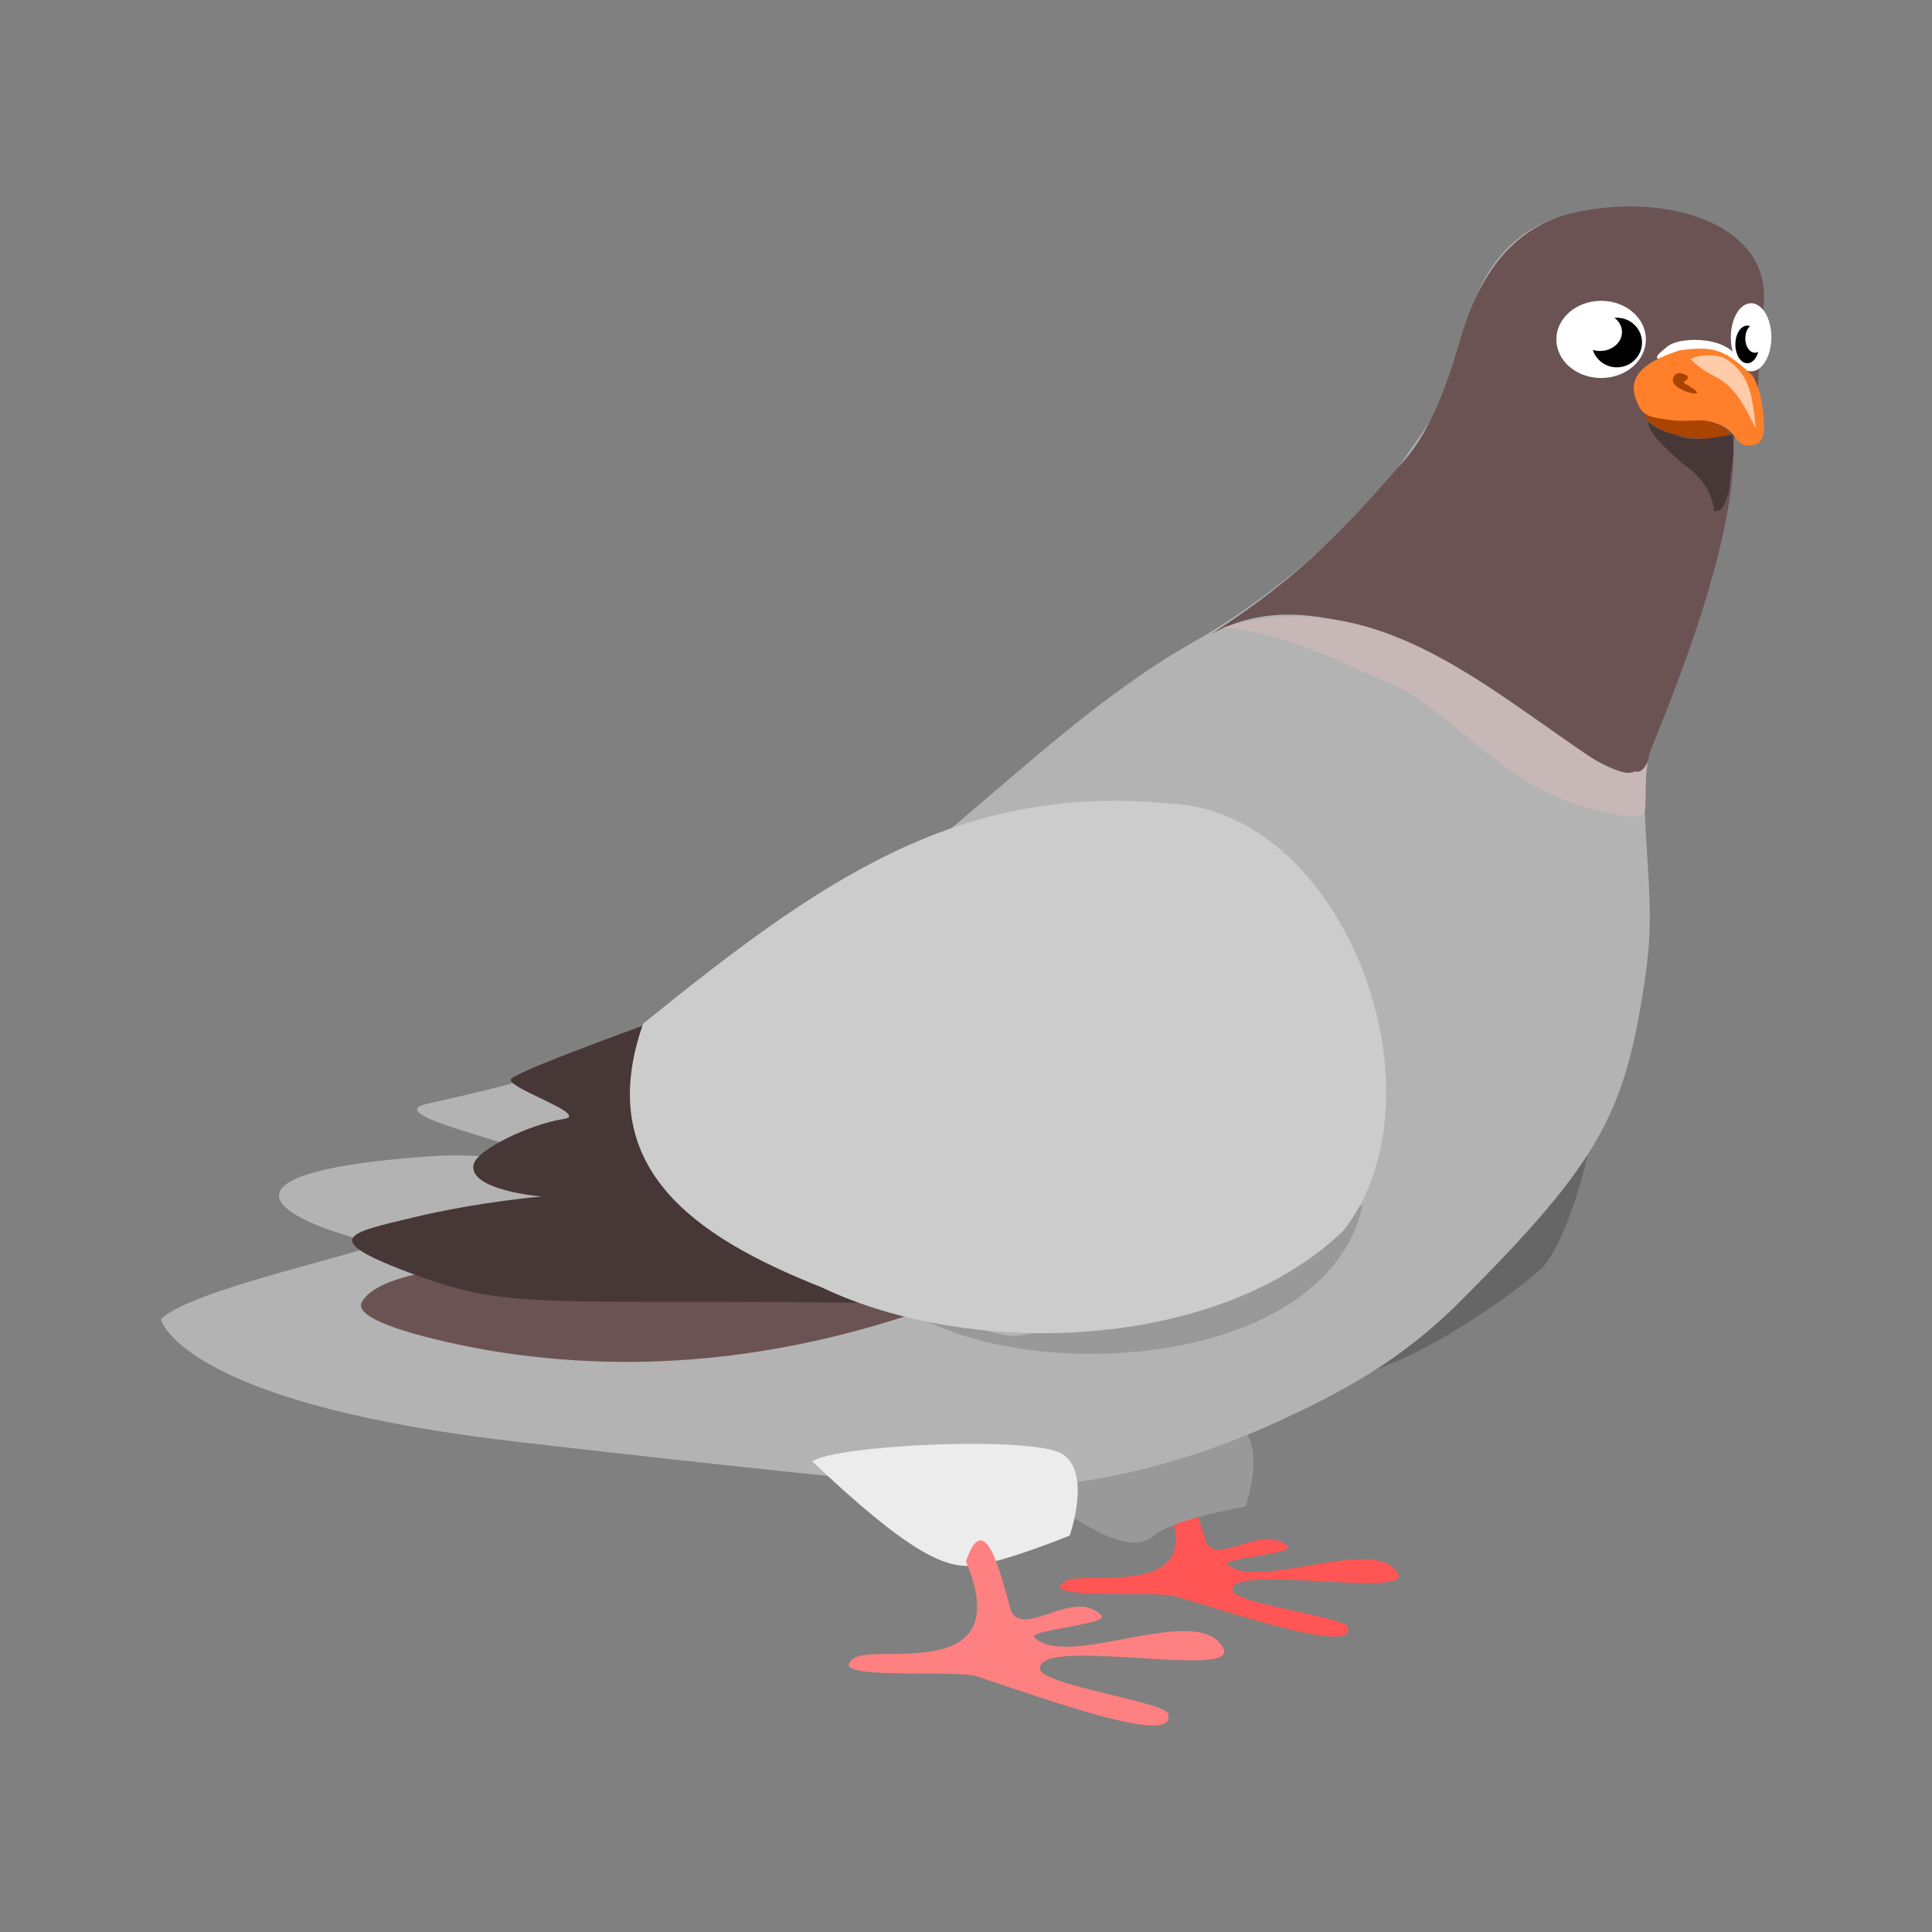<svg:svg xmlns:dc="http://purl.org/dc/elements/1.1/" xmlns:ns1="http://sodipodi.sourceforge.net/DTD/sodipodi-0.dtd" xmlns:ns2="http://www.inkscape.org/namespaces/inkscape" xmlns:ns4="http://creativecommons.org/ns#" xmlns:rdf="http://www.w3.org/1999/02/22-rdf-syntax-ns#" xmlns:svg="http://www.w3.org/2000/svg" height="526.595" id="svg2" version="1.1" viewBox="33.095 141.954 526.595 526.595" width="526.595" ns1:docname="pidgeon.svg" ns2:export-filename="U:\pics\pidgeon-without-envelope.png" ns2:export-xdpi="38.686176" ns2:export-ydpi="38.686176" ns2:version="0.47 r22583">
  <svg:rect x="33.095" y="141.954" width="526.595" height="526.595" fill="#808080" stroke="none"/>
  <ns1:namedview bordercolor="#666666" borderopacity="1.0" id="base" pagecolor="#ffffff" showgrid="false" showguides="true" ns2:current-layer="layer1" ns2:cx="409.74004" ns2:cy="716.86435" ns2:document-units="px" ns2:guide-bbox="true" ns2:pageopacity="0.0" ns2:pageshadow="2" ns2:window-height="826" ns2:window-maximized="0" ns2:window-width="1079" ns2:window-x="44" ns2:window-y="-3" ns2:zoom="0.98994949" />
  <svg:g id="layer1" ns2:groupmode="layer" ns2:label="Layer 1">
    <svg:path d="m187.24 460.65c-9.173-1.76-21.464-4.581-36.305-3.571-118.63 8.075 51.889 47.588 61.5 19.376 4.023-11.81-17.082-17.003-25.195-15.805z" id="path3713" style="fill:#b3b3b3" ns1:nodetypes="cssc" ns2:export-filename="U:\pics\squobit-1stattempt.png" ns2:export-xdpi="38.686176" ns2:export-ydpi="38.686176" />
    <svg:path d="m350.81 551.38c12.622 27.292-22.009 18.347-27.315 21.531-8.906 5.344 24.579 2.483 30.047 4.141 20.131 6.103 49.465 15.706 46.891 8.281-0.896-2.583-30.911-6.294-31.412-9.937-1.028-7.472 48.88 2.376 45.07-4.555-5.928-10.782-38.26 4.952-46.436-2.484-1.854-1.686 18.645-2.917 16.389-4.969-6.629-6.029-17.874 4.447-21.852-0.414-1.213-1.482-5.931-26.454-11.381-11.593z" id="path3671-2" style="fill:#ff5555" ns1:nodetypes="cssssssssc" ns2:export-filename="U:\pics\squobit-1stattempt.png" ns2:export-xdpi="38.686176" ns2:export-ydpi="38.686176" />
    <svg:path d="m294.79 532.43c34.345 28.284 46.467 33.335 52.528 28.284 6.061-5.051 25.254-8.081 25.254-8.081s6.061-17.173-2.02-22.223c-8.081-5.051-72.731 0-75.761 2.02z" id="path3645-5" style="fill:#999999" ns2:export-filename="U:\pics\squobit-1stattempt.png" ns2:export-xdpi="38.686176" ns2:export-ydpi="38.686176" />
    <svg:path d="m453.72 487.26c9.939-11.773 17.987-51.926 14.647-59.094-6.928 9.65-48.486 75.293-70.206 88.388 13.604 2.011 46.764-20.936 55.558-29.294z" id="path3628" style="fill:#666666" ns1:nodetypes="cccc" ns2:export-filename="U:\pics\squobit-1stattempt.png" ns2:export-xdpi="38.686176" ns2:export-ydpi="38.686176" />
    <svg:path d="m502.33 266.23c-6.786 11.071-21.772 76.931-20.936 96.87 0.759 18.123 2.545 28.481 0.222 44.558-5.457 37.762-12.168 50.664-50.74 89.235-16.288 16.288-32.806 24.821-48.817 32.23-13.492 6.243-51.046 22.23-95.332 17.944-44.29-4.28-105.13-11.17-118.58-12.85-85.723-10.73-91.373-32.54-91.164-32.73 8.735-8.317 52.061-16.849 79.32-26.358 16.409-5.725 39.312-10.568 29.163-16.133-9.783-5.364-49.403-13.188-35.888-16.204 28.679-6.401 31.216-7.924 36.786-10 21.868-8.152 19.736-9.769 38.44-19.551 20.216-10.573 15.132-11.973 25.489-16.52 32.763-14.385 67.798-57.024 107.86-79.643 29.133-16.45 50.897-39.893 58.225-50.837 3.856-5.758 14.148-18.603 16.061-32.02 2.265-15.888 12.104-31.756 31.429-34.286 18.662-2.443 33.571-1.183 42.857 8.571 8.473 8.901 6.219 17.156 5.714 27.143-1.133 22.418-2.265 18.092-10.112 30.592z" id="path3632" style="fill:#b3b3b3" ns1:nodetypes="csssssssssssssssssssc" ns2:export-filename="U:\pics\squobit-1stattempt.png" ns2:export-xdpi="38.686176" ns2:export-ydpi="38.686176" />
    <svg:path d="m505.49 261.93c1.773 29.908-22.515 83.413-22.856 85.7-3.933 26.343-70.321-59.837-119.44-32.843 25.562-16.45 37.851-30.444 52.434-47.092 4.566-5.213 9.898-13.665 15.347-32.735 4.409-15.431 12.72-31.135 31.786-35.179 17.412-3.693 36.245-0.796 45.53 8.959 8.473 8.901 4.974 18.018 4.47 28.005-1.133 22.418 0.581 12.684-7.265 25.184z" id="path3632-1-7" style="fill:#6c5353" ns1:nodetypes="cscsssssc" ns2:export-filename="U:\pics\squobit-1stattempt.png" ns2:export-xdpi="38.686176" ns2:export-ydpi="38.686176" />
    <svg:g id="g3700" transform="matrix(1.178 0 0 1.178 1125.4 -434.73)" ns2:export-filename="U:\pics\squobit-1stattempt.png" ns2:export-xdpi="38.686176" ns2:export-ydpi="38.686176">
      <svg:path d="m-546.43 568.08c0 4.931-4.637 8.929-10.357 8.929-5.72 0-10.357-3.998-10.357-8.929s4.637-8.929 10.357-8.929c5.72 0 10.357 3.997 10.357 8.929z" id="path3640" style="fill-rule:evenodd;fill:#ffffff" ns1:cx="-556.78571" ns1:cy="568.07648" ns1:rx="10.357142" ns1:ry="8.9285717" ns1:type="arc" />
      <svg:path d="m-547.5 569.68c0 2.86-2.279 5.179-5.089 5.179s-5.089-2.318-5.089-5.179c0-2.86 2.279-5.179 5.089-5.179s5.089 2.318 5.089 5.179z" id="path3644" style="fill-rule:evenodd;fill:#000000" transform="matrix(1.145 0 0 1.108 79.564 -62.406)" ns1:cx="-552.58929" ns1:cy="569.68359" ns1:rx="5.0892859" ns1:ry="5.1785712" ns1:type="arc" />
      <svg:path d="m-551.96 566.38c0 2.416-2.279 4.375-5.089 4.375s-5.089-1.959-5.089-4.375 2.279-4.375 5.089-4.375 5.089 1.959 5.089 4.375z" id="path3648" style="fill-rule:evenodd;fill:#ffffff" ns1:cx="-557.05359" ns1:cy="566.38007" ns1:rx="5.0892859" ns1:ry="4.375" ns1:type="arc" />
    </svg:g>
    <svg:g id="g3708" transform="matrix(1.474 0 0 1.181 1268.7 -439.12)" ns2:export-filename="U:\pics\squobit-1stattempt.png" ns2:export-xdpi="38.686176" ns2:export-ydpi="38.686176">
      <svg:path d="m-511.07 569.86c0 4.339-1.679 7.857-3.75 7.857s-3.75-3.518-3.75-7.857 1.679-7.857 3.75-7.857 3.75 3.518 3.75 7.857z" id="path3642" style="fill-rule:evenodd;fill:#ffffff" transform="translate(.357 4.7832e-7)" ns1:cx="-514.82141" ns1:cy="569.86218" ns1:rx="3.75" ns1:ry="7.8571429" ns1:type="arc" />
      <svg:path d="m-512.5 570.31c0 2.12-0.999 3.839-2.232 3.839s-2.232-1.719-2.232-3.839 0.999-3.839 2.232-3.839c1.233 0 2.232 1.719 2.232 3.839z" id="path3646" style="fill-rule:evenodd;fill:#000000" transform="matrix(.987 0 0 1.132 -7.127 -74.082)" ns1:cx="-514.73212" ns1:cy="570.30859" ns1:rx="2.2321429" ns1:ry="3.8392856" ns1:type="arc" />
      <svg:g id="g3705" transform="translate(.714 1.786)">
        <svg:path d="m-512.68 568.34c0 1.825-0.799 3.304-1.786 3.304-0.986 0-1.786-1.479-1.786-3.304s0.799-3.304 1.786-3.304c0.986 0 1.786 1.479 1.786 3.304z" id="path3652" style="fill-rule:evenodd;fill:#ffffff" ns1:cx="-514.46429" ns1:cy="568.3443" ns1:rx="1.7857143" ns1:ry="3.3035715" ns1:type="arc" />
      </svg:g>
    </svg:g>
    <svg:path d="m504.6 259.97c-4.65 3.821-22.981 0.174-22.981-5.177 0-0.421-0.503-0.315-0.126-0.126 1.32 0.66 3.271 0.689 4.798 1.136 3.881 1.136 9.677 0.356 12.627 1.01 1.895 0.42 4.493 1.837 5.682 3.157z" id="path2846" style="fill:#aa4400" ns1:nodetypes="cssssc" ns2:export-filename="U:\pics\squobit-1stattempt.png" ns2:export-xdpi="38.686176" ns2:export-ydpi="38.686176" />
    <svg:path d="m507.13 241.03c-1.321-7.371-16.24-7.775-19.824-4.419-0.641 0.6-3.498 2.557-2.273 3.157 2.173 1.063 9.085-1.325 12.248-1.389 3.929-0.079 7.627 1.966 9.975 2.778" id="path3624" style="fill:#ffffff" ns1:nodetypes="csssc" ns2:export-filename="U:\pics\squobit-1stattempt.png" ns2:export-xdpi="38.686176" ns2:export-ydpi="38.686176" />
    <svg:path d="m404.47 470.59c-41.416 15.152-85.863 37.376-96.975 35.355-11.112-2.02-31.315-10.102-31.315-10.102 28.435 24.424 117.82 21.531 128.29-25.254z" id="path3643" style="fill:#999999" ns1:nodetypes="cscc" ns2:export-filename="U:\pics\squobit-1stattempt.png" ns2:export-xdpi="38.686176" ns2:export-ydpi="38.686176" />
    <svg:path d="m254.46 540.29c26.264 24.749 36.367 29.63 44.952 28.284 8.995-1.41 25.254-8.081 25.254-8.081s6.061-17.173-2.02-22.223c-8.081-5.051-61.619-2.525-68.185 2.02z" id="path3645" style="fill:#ececec" ns1:nodetypes="cscsc" ns2:export-filename="U:\pics\squobit-1stattempt.png" ns2:export-xdpi="38.686176" ns2:export-ydpi="38.686176" />
    <svg:path d="m296.38 567.56c14.003 33.291-24.418 22.38-30.305 26.264-9.88 6.519 27.269 3.029 33.335 5.051 22.334 7.445 54.879 19.159 52.023 10.102-0.994-3.151-34.294-7.678-34.85-12.122-1.14-9.114 54.23 2.899 50.003-5.556-6.576-13.152-42.447 6.04-51.518-3.03-2.057-2.057 20.686-3.558 18.183-6.061-7.354-7.354-19.83 5.424-24.244-0.505-1.346-1.808-6.58-32.269-12.627-14.142z" id="path3671" style="fill:#ff8080" ns1:nodetypes="cssssssssc" ns2:export-filename="U:\pics\squobit-1stattempt.png" ns2:export-xdpi="38.686176" ns2:export-ydpi="38.686176" />
    <svg:path d="m505.36 260.4c-6.186 1.05-11.413 2.15-15.714 0-2.042-0.368-6.141-1.931-7.321-3.571 0 3.805 6.878 9.021 9.286 11.429 5.146 3.485 8.081 7.632 8.75 13.036 2.242 0.021 2.575-1.315 3.929-5.179 0.963-9.703 1.747-9.827 1.071-15.714z" id="path3695" style="fill:#483737" ns1:nodetypes="ccccccc" ns2:export-filename="U:\pics\squobit-1stattempt.png" ns2:export-xdpi="38.686176" ns2:export-ydpi="38.686176" />
    <svg:path d="m366.25 313.08c41.475-12.457 70.8 15.726 102.68 36.786 1.482 0.741 6.166 4.013 9.821 2.321 0.188-0.087 1.666 1.066 3.214-2.143-0.522 3.747-0.099 9.003-0.536 12.857-1.464 3.54-9.398 0.617-17.857-1.429-17.869-5.126-31.87-21.37-46.964-31.071-15.047-6.701-33.751-16.554-50.357-17.321z" id="path3699" style="fill:#c8b7b7" ns1:nodetypes="ccsccccc" ns2:export-filename="U:\pics\squobit-1stattempt.png" ns2:export-xdpi="38.686176" ns2:export-ydpi="38.686176" />
    <svg:path d="m288.3 497.86c-38.455 13.73-79.249 19.383-122.23 12.122-5.258-0.888-37.744-6.972-34.345-13.132 10.788-19.555 135.69-8.309 156.57 1.01z" id="path3701" style="fill:#6c5353" ns1:nodetypes="cssc" ns2:export-filename="U:\pics\squobit-1stattempt.png" ns2:export-xdpi="38.686176" ns2:export-ydpi="38.686176" />
    <svg:path d="m279.25 497.19c-96.429-1.429-105.68 2.316-132.82-7.684-27.143-10-18.571-11.429-0.714-15.714 17.857-4.286 35-5.714 35-5.714s-19.734-1.597-18.571-8.571c0.714-4.286 15.844-11.252 24.582-12.561 7.561-1.133-16.33-8.687-14.293-10.931 2.403-2.648 46.472-18.319 46.472-18.319s-5.577 1.14-8.189 16.811c-2.711 16.266 2.855 24.685 12.684 35.296 9.617 10.383 52.995 25.959 55.852 27.388z" id="path2842" style="fill:#483737" ns1:nodetypes="csscssscssc" ns2:export-filename="U:\pics\squobit-1stattempt.png" ns2:export-xdpi="38.686176" ns2:export-ydpi="38.686176" />
    <svg:path d="m399.29 477.36c-34.304 33.095-101.72 34.888-142.27 15.469-35.296-13.987-62.275-32.979-48.63-71.862 47.594-38.497 85.329-65.49 143.04-60.036 48.343 1.683 76.774 79.5 47.857 116.43z" id="path2838" style="fill:#cccccc" ns1:nodetypes="ccccc" ns2:export-filename="U:\pics\squobit-1stattempt.png" ns2:export-xdpi="38.686176" ns2:export-ydpi="38.686176" />
    <svg:path d="m490.71 237.5c10.466-1.661 13.115 0.518 20.077 6.819 1.921 3.373 2.398 6.364 2.904 10.102 0.505 5.051 0.379 8.334-2.904 8.839-5.14 0.791-3.535-3.535-9.596-5.808-4.823-1.809-7.071-0.253-12.879-1.01-5.808-0.758-7.576-1.263-8.839-4.546-4.065-8.252 4.074-12.001 11.238-14.395z" id="path2844" style="fill:#ff7f2a" ns1:nodetypes="cccssscc" ns2:export-filename="U:\pics\squobit-1stattempt.png" ns2:export-xdpi="38.686176" ns2:export-ydpi="38.686176" />
    <svg:path d="m491.09 243.68c-1.365-0.063-1.624 0.675-1.894 1.263-1.286 2.801 6.44 5.011 6.44 4.041 0-0.754-3.226-2.342-3.662-2.778-0.164-0.164 3.307-1.687-0.884-2.525z" id="path2850" style="fill:#aa4400" ns1:nodetypes="csssc" ns2:export-filename="U:\pics\squobit-1stattempt.png" ns2:export-xdpi="38.686176" ns2:export-ydpi="38.686176" />
    <svg:path d="m502.68 239.33c3.75 1.964 6.071 5 7.321 9.107 1.151 3.782 1.607 10.179 1.607 10.179-2.655-5.219-5.202-10.927-10.536-13.75-5.076-2.538-7.143-5-7.143-5s3.036-1.964 8.75-0.536z" id="path3697" style="fill:#ffccaa" ns1:nodetypes="cscccc" ns2:export-filename="U:\pics\squobit-1stattempt.png" ns2:export-xdpi="38.686176" ns2:export-ydpi="38.686176" />
  </svg:g>
</svg:svg>
